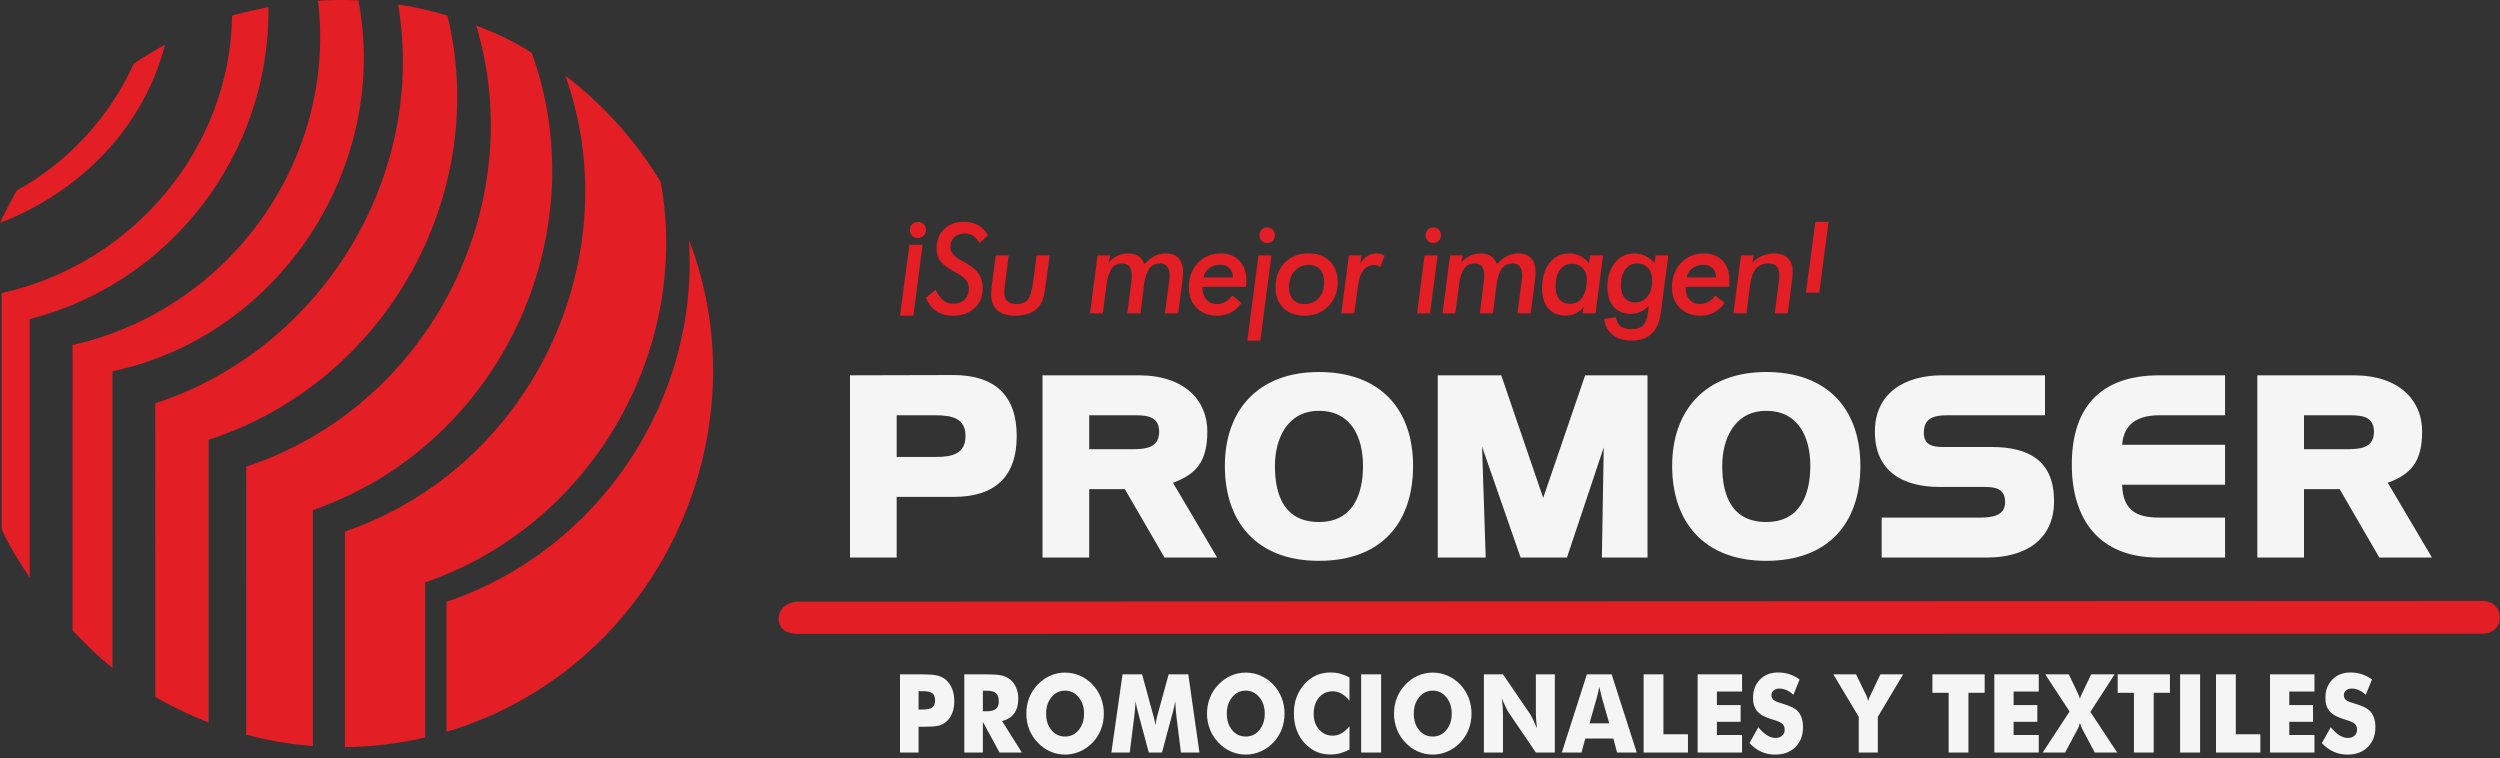 <?xml version="1.0" encoding="UTF-8"?>
<svg width="300px" height="91px" viewBox="0 0 300 91" version="1.1" xmlns="http://www.w3.org/2000/svg" xmlns:xlink="http://www.w3.org/1999/xlink">
    <rect x="0" y="0" width="300" height="91" fill="#333333" stroke="none"/>
    <title>logo_full</title>
    <g id="Page-1" stroke="none" stroke-width="1" fill="none" fill-rule="evenodd" opacity="0.95">
        <g id="Desktop-HD" transform="translate(-88, -48)" fill-rule="nonzero">
            <g id="Hero" transform="translate(88, 48)">
                <g id="logo_full">
                    <path d="M79.299,21.873 C82.933,42.17 70.905,63.075 51.012,69.886 L51.012,88.501 C47.915,89.223 44.696,89.616 41.394,89.649 L41.394,63.783 C63.935,56.028 75.572,30.858 67.847,9.087 C72.429,12.577 76.335,16.926 79.299,21.873 L79.299,21.873 Z M25.044,86.694 C25.044,75.385 25.044,64.075 25.044,52.766 C46.403,45.867 58.89,23.151 53.692,1.869 C51.768,1.291 49.791,0.838 47.77,0.523 C51.24,21.033 38.745,41.819 18.635,48.394 C18.634,60.138 18.633,71.883 18.633,83.627 C19.91,84.426 22.908,85.894 25.044,86.694 Z M0,26.745 C0.554,25.52 1.361,24.027 2.018,22.864 C8.173,19.449 13.129,14.099 16.05,7.646 C17.155,6.899 18.641,6.002 19.812,5.353 C17.247,15.264 9.687,23.019 0,26.745 Z M82.664,28.769 C91.785,52.417 78.749,80.329 53.577,87.818 L53.577,72.218 C71.873,66.073 83.955,47.948 82.664,28.769 Z M3.565,69.327 C2.361,67.488 1.126,65.556 0.198,63.545 L0.198,35.174 C16.105,31.645 27.607,17.671 27.855,1.919 C27.855,1.729 31.89,0.93 32.217,0.864 C32.426,18.401 20.519,33.981 3.565,38.288 L3.565,69.327 Z M43.006,0.047 C46.792,19.855 33.748,40.233 13.503,44.556 L13.503,80.148 C11.797,78.81 10.202,77.225 8.706,75.659 L8.71,41.407 C27.664,37.11 40.432,19.09 38.159,0.088 C39.773,-0.013 41.391,-0.028 43.006,0.047 Z M57.143,3.062 C59.381,3.903 61.823,5.022 63.816,6.354 C71.663,28.124 60.107,53.378 37.547,61.21 L37.547,89.525 C34.8,89.315 32.134,88.852 29.545,88.162 L29.547,55.995 C51.582,48.73 63.648,24.632 57.143,3.062 L57.143,3.062 Z" id="Shape" fill="#EC1D24"></path>
                    <path d="M158.275,44.642 C165.626,44.642 169.569,49.106 169.569,55.904 C169.569,62.748 165.757,67.3 158.275,67.3 C150.794,67.3 146.982,62.633 146.982,55.904 C146.982,49.275 150.925,44.642 158.275,44.642 L158.275,44.642 Z M286.532,57.931 L291.836,66.903 L285.517,66.903 L280.76,58.698 L276.48,58.698 L276.48,66.903 L270.879,66.903 L270.879,45.038 L282.446,45.038 C287.945,45.038 290.658,48.085 290.658,51.755 C290.658,55.425 289.305,56.913 286.532,57.931 Z M284.877,51.802 C284.877,49.715 282.987,49.831 281.358,49.831 L276.48,49.831 L276.48,53.906 L281.358,53.906 C283.028,53.906 284.877,53.888 284.877,51.802 Z M211.952,44.642 C219.302,44.642 223.245,49.106 223.245,55.904 C223.245,62.748 219.434,67.3 211.952,67.3 C204.47,67.3 200.658,62.633 200.658,55.904 C200.658,49.275 204.601,44.642 211.952,44.642 L211.952,44.642 Z M217.237,55.904 C217.237,52.423 215.784,49.301 211.952,49.301 C208.119,49.301 206.666,52.702 206.666,55.904 C206.666,59.513 207.849,62.64 211.952,62.64 C216.055,62.64 217.237,59.287 217.237,55.904 Z M185.183,59.745 L190.217,45.038 L197.7,45.038 L197.7,66.903 L192.226,66.903 L192.447,53.69 L188.035,66.903 L182.473,66.903 L177.845,53.595 L178.285,66.903 L172.531,66.903 L172.531,45.038 L180.15,45.038 L185.183,59.745 Z M238.485,66.903 L225.802,66.903 L225.802,62.11 L237.64,62.11 C239.026,62.11 240.615,61.901 240.615,60.272 C240.615,58.599 239.429,58.433 238.047,58.433 L232.747,58.433 C228.29,58.433 224.986,56.527 224.986,51.802 C224.986,47.077 228.688,45.038 233.019,45.038 L245.4,45.038 L245.4,49.831 L233.698,49.831 C232.067,49.831 230.859,50.155 230.859,51.934 C230.859,53.364 231.84,53.64 233.155,53.64 L238.999,53.64 C243.578,53.64 246.487,55.38 246.487,60.139 C246.487,64.898 242.861,66.903 238.485,66.903 L238.485,66.903 Z M259.111,45.038 L267.007,45.038 L267.007,49.831 L259.111,49.831 C256.625,49.831 254.841,50.794 254.659,53.376 L267.007,53.376 L267.007,58.168 L254.65,58.168 C254.755,61.235 256.341,62.11 259.111,62.11 L267.007,62.11 L267.007,66.903 L258.975,66.903 C251.911,66.903 248.631,62.359 248.617,55.779 C248.603,49.199 251.765,45.038 259.111,45.038 L259.111,45.038 Z M114.454,59.624 L107.6,59.624 L107.6,66.903 L102,66.903 L102,45.038 L114.401,45.007 C119.298,45.007 122.006,47.373 122.006,52.331 C122.006,57.289 119.31,59.624 114.454,59.624 Z M107.6,49.831 L107.6,54.832 L112.343,54.832 C114.162,54.832 115.861,54.508 115.861,52.331 C115.861,50.154 114.206,49.831 112.207,49.831 L107.6,49.831 Z M140.755,57.931 L146.059,66.903 L139.74,66.903 L134.983,58.698 L130.703,58.698 L130.703,66.903 L125.102,66.903 L125.102,45.038 L136.668,45.038 C142.167,45.038 144.881,48.085 144.881,51.755 C144.881,55.425 143.528,56.913 140.755,57.931 Z M139.1,51.802 C139.1,49.715 137.21,49.831 135.581,49.831 L130.703,49.831 L130.703,53.906 L135.581,53.906 C137.251,53.906 139.1,53.888 139.1,51.802 Z M163.561,55.904 C163.561,52.423 162.108,49.301 158.275,49.301 C154.443,49.301 152.99,52.702 152.99,55.904 C152.99,59.513 154.172,62.64 158.275,62.64 C162.379,62.64 163.561,59.287 163.561,55.904 Z" id="Shape" fill="#FFFFFF"></path>
                    <path d="M95.863,72.196 C107.893,72.196 272.13,72.113 297.917,72.113 C300.646,72.122 300.706,76.03 297.917,76.039 C271.256,76.039 108.363,76.054 95.605,76.054 C92.53,76.054 92.802,72.195 95.863,72.196" id="Path" fill="#EC1D24"></path>
                    <path d="M110.228,90.3 L108,90.3 L108,80.921 L110.484,80.921 C111.454,80.921 112.135,80.971 112.529,81.074 C112.921,81.177 113.254,81.351 113.528,81.599 C113.849,81.885 114.094,82.243 114.262,82.672 C114.431,83.103 114.514,83.58 114.514,84.104 C114.514,84.664 114.431,85.156 114.265,85.58 C114.098,86.006 113.852,86.354 113.528,86.627 C113.282,86.833 112.992,86.979 112.659,87.069 C112.326,87.159 111.793,87.205 111.06,87.205 L110.656,87.205 L110.228,87.205 L110.228,90.3 Z M110.228,85.145 L110.681,85.145 C111.251,85.145 111.649,85.06 111.874,84.891 C112.099,84.723 112.213,84.437 112.213,84.03 C112.213,83.636 112.101,83.357 111.88,83.19 C111.659,83.024 111.265,82.941 110.703,82.941 L110.228,82.941 L110.228,85.145 Z M115.718,90.3 L115.718,80.921 L118.201,80.921 C119.172,80.921 119.849,80.969 120.231,81.065 C120.612,81.162 120.943,81.323 121.221,81.548 C121.534,81.804 121.775,82.132 121.943,82.528 C122.112,82.926 122.195,83.363 122.195,83.842 C122.195,84.568 122.029,85.158 121.698,85.613 C121.365,86.067 120.882,86.369 120.247,86.518 L122.621,90.3 L119.942,90.3 L117.946,86.627 L117.946,90.3 L115.718,90.3 Z M117.946,85.355 L118.384,85.355 C118.896,85.355 119.269,85.261 119.504,85.073 C119.739,84.885 119.857,84.589 119.857,84.19 C119.857,83.719 119.748,83.385 119.529,83.186 C119.307,82.987 118.94,82.889 118.42,82.889 L117.946,82.889 L117.946,85.355 Z M132.461,85.63 C132.461,86.306 132.346,86.938 132.116,87.526 C131.887,88.116 131.552,88.643 131.112,89.109 C130.667,89.57 130.16,89.924 129.59,90.176 C129.02,90.425 128.427,90.55 127.814,90.55 C127.191,90.55 126.594,90.425 126.026,90.176 C125.458,89.924 124.959,89.57 124.527,89.109 C124.078,88.643 123.739,88.114 123.506,87.519 C123.275,86.927 123.159,86.297 123.159,85.63 C123.159,84.959 123.275,84.329 123.506,83.737 C123.739,83.147 124.078,82.618 124.527,82.152 C124.959,81.691 125.458,81.336 126.026,81.085 C126.594,80.836 127.191,80.711 127.814,80.711 C128.431,80.711 129.028,80.836 129.6,81.085 C130.172,81.336 130.675,81.691 131.112,82.152 C131.548,82.613 131.881,83.14 132.114,83.735 C132.346,84.327 132.461,84.959 132.461,85.63 Z M127.81,88.385 C128.468,88.385 129.011,88.125 129.442,87.605 C129.872,87.082 130.087,86.424 130.087,85.63 C130.087,84.845 129.87,84.19 129.433,83.662 C128.997,83.138 128.455,82.875 127.81,82.875 C127.153,82.875 126.609,83.138 126.179,83.66 C125.748,84.183 125.533,84.841 125.533,85.63 C125.533,86.433 125.744,87.093 126.169,87.609 C126.592,88.127 127.14,88.385 127.81,88.385 L127.81,88.385 Z M143.931,90.3 L141.713,90.3 L141.204,86.245 C141.167,85.958 141.135,85.641 141.104,85.289 C141.076,84.939 141.047,84.557 141.025,84.144 C140.968,84.541 140.861,85.036 140.698,85.63 C140.662,85.752 140.635,85.845 140.619,85.906 L139.438,90.3 L137.855,90.3 L136.674,85.906 C136.658,85.845 136.634,85.752 136.601,85.63 C136.435,85.036 136.327,84.544 136.275,84.15 C136.252,84.504 136.223,84.856 136.191,85.204 C136.161,85.552 136.122,85.899 136.08,86.245 L135.568,90.3 L133.362,90.3 L134.706,80.921 L137.054,80.921 L138.367,85.757 C138.375,85.792 138.391,85.847 138.416,85.925 C138.537,86.356 138.614,86.726 138.647,87.034 C138.663,86.866 138.692,86.682 138.736,86.478 C138.779,86.275 138.839,86.03 138.915,85.744 L140.24,80.921 L142.594,80.921 L143.931,90.3 Z M154.144,85.63 C154.144,86.306 154.029,86.938 153.8,87.526 C153.57,88.116 153.235,88.643 152.795,89.109 C152.351,89.57 151.843,89.924 151.273,90.176 C150.703,90.425 150.11,90.55 149.497,90.55 C148.874,90.55 148.278,90.425 147.71,90.176 C147.141,89.924 146.642,89.57 146.21,89.109 C145.762,88.643 145.423,88.114 145.189,87.519 C144.958,86.927 144.842,86.297 144.842,85.63 C144.842,84.959 144.958,84.329 145.189,83.737 C145.423,83.147 145.762,82.618 146.21,82.152 C146.642,81.691 147.141,81.336 147.71,81.085 C148.278,80.836 148.874,80.711 149.497,80.711 C150.114,80.711 150.711,80.836 151.283,81.085 C151.856,81.336 152.359,81.691 152.795,82.152 C153.231,82.613 153.564,83.14 153.798,83.735 C154.029,84.327 154.144,84.959 154.144,85.63 L154.144,85.63 Z M149.493,88.385 C150.151,88.385 150.695,88.125 151.125,87.605 C151.555,87.082 151.77,86.424 151.77,85.63 C151.77,84.845 151.553,84.19 151.117,83.662 C150.681,83.138 150.139,82.875 149.493,82.875 C148.836,82.875 148.292,83.138 147.862,83.66 C147.431,84.183 147.217,84.841 147.217,85.63 C147.217,86.433 147.427,87.093 147.852,87.609 C148.276,88.127 148.824,88.385 149.493,88.385 L149.493,88.385 Z M161.937,81.288 L161.937,84.082 C161.613,83.693 161.288,83.409 160.965,83.228 C160.643,83.046 160.296,82.954 159.928,82.954 C159.246,82.954 158.694,83.206 158.272,83.706 C157.85,84.207 157.639,84.861 157.639,85.667 C157.639,86.419 157.854,87.042 158.285,87.537 C158.715,88.033 159.262,88.28 159.928,88.28 C160.296,88.28 160.643,88.19 160.965,88.009 C161.288,87.83 161.613,87.543 161.937,87.152 L161.937,89.946 C161.562,90.143 161.186,90.292 160.815,90.39 C160.442,90.488 160.066,90.536 159.685,90.536 C159.21,90.536 158.772,90.475 158.37,90.355 C157.968,90.233 157.599,90.047 157.262,89.8 C156.612,89.33 156.117,88.739 155.776,88.027 C155.435,87.312 155.265,86.509 155.265,85.617 C155.265,84.9 155.372,84.248 155.589,83.66 C155.805,83.072 156.131,82.541 156.566,82.062 C156.977,81.605 157.442,81.264 157.96,81.037 C158.477,80.812 159.052,80.698 159.685,80.698 C160.066,80.698 160.442,80.746 160.815,80.844 C161.186,80.943 161.562,81.092 161.937,81.288 L161.937,81.288 Z M163.338,90.3 L163.338,80.921 L165.736,80.921 L165.736,90.3 L163.338,90.3 Z M176.583,85.63 C176.583,86.306 176.467,86.938 176.238,87.526 C176.009,88.116 175.674,88.643 175.233,89.109 C174.789,89.57 174.282,89.924 173.711,90.176 C173.141,90.425 172.549,90.55 171.936,90.55 C171.313,90.55 170.716,90.425 170.148,90.176 C169.58,89.924 169.08,89.57 168.649,89.109 C168.2,88.643 167.861,88.114 167.628,87.519 C167.396,86.927 167.281,86.297 167.281,85.63 C167.281,84.959 167.396,84.329 167.628,83.737 C167.861,83.147 168.2,82.618 168.649,82.152 C169.08,81.691 169.58,81.336 170.148,81.085 C170.716,80.836 171.313,80.711 171.936,80.711 C172.553,80.711 173.149,80.836 173.722,81.085 C174.294,81.336 174.797,81.691 175.233,82.152 C175.67,82.613 176.003,83.14 176.236,83.735 C176.467,84.327 176.583,84.959 176.583,85.63 L176.583,85.63 Z M171.932,88.385 C172.589,88.385 173.133,88.125 173.563,87.605 C173.994,87.082 174.209,86.424 174.209,85.63 C174.209,84.845 173.991,84.19 173.555,83.662 C173.119,83.138 172.577,82.875 171.932,82.875 C171.274,82.875 170.73,83.138 170.3,83.66 C169.87,84.183 169.655,84.841 169.655,85.63 C169.655,86.433 169.866,87.093 170.29,87.609 C170.714,88.127 171.262,88.385 171.932,88.385 L171.932,88.385 Z M178.069,90.3 L178.069,80.921 L180.358,80.921 L183.649,85.744 C183.712,85.842 183.815,86.041 183.96,86.339 C184.106,86.634 184.264,86.988 184.439,87.399 C184.392,87.01 184.357,86.664 184.335,86.36 C184.313,86.057 184.303,85.788 184.303,85.554 L184.303,80.921 L186.58,80.921 L186.58,90.3 L184.303,90.3 L181.013,85.458 C180.944,85.359 180.838,85.16 180.695,84.865 C180.548,84.568 180.392,84.218 180.222,83.815 C180.268,84.209 180.303,84.557 180.325,84.861 C180.347,85.165 180.358,85.433 180.358,85.667 L180.358,90.3 L178.069,90.3 Z M190.745,86.798 L193.106,86.798 L192.219,83.702 C192.192,83.608 192.154,83.457 192.107,83.247 C192.059,83.037 191.998,82.768 191.923,82.44 C191.872,82.67 191.821,82.891 191.77,83.101 C191.722,83.308 191.671,83.51 191.62,83.702 L190.745,86.798 Z M187.42,90.3 L190.425,80.921 L193.398,80.921 L196.405,90.3 L194.045,90.3 L193.605,88.621 L190.234,88.621 L189.782,90.3 L187.42,90.3 Z M197.236,90.3 L197.236,80.921 L199.61,80.921 L199.61,88.11 L202.556,88.11 L202.556,90.3 L197.236,90.3 Z M203.715,90.3 L203.715,80.921 L209.048,80.921 L209.048,82.98 L206.028,82.98 L206.028,84.607 L208.875,84.607 L208.875,86.614 L206.028,86.614 L206.028,88.201 L209.048,88.201 L209.048,90.3 L203.715,90.3 Z M211.004,87.27 C211.357,87.701 211.704,88.022 212.047,88.236 C212.39,88.448 212.731,88.555 213.072,88.555 C213.388,88.555 213.65,88.464 213.853,88.28 C214.058,88.097 214.16,87.865 214.16,87.583 C214.16,87.272 214.072,87.032 213.896,86.863 C213.719,86.695 213.322,86.52 212.7,86.341 C211.848,86.094 211.244,85.77 210.89,85.374 C210.537,84.976 210.361,84.432 210.361,83.741 C210.361,82.843 210.639,82.112 211.197,81.546 C211.753,80.98 212.477,80.698 213.364,80.698 C213.845,80.698 214.3,80.768 214.73,80.906 C215.16,81.045 215.568,81.255 215.953,81.537 L215.209,83.374 C214.939,83.127 214.663,82.941 214.379,82.814 C214.097,82.69 213.817,82.626 213.539,82.626 C213.255,82.626 213.023,82.7 212.845,82.847 C212.666,82.993 212.577,83.184 212.577,83.413 C212.577,83.647 212.654,83.835 212.81,83.977 C212.966,84.117 213.269,84.253 213.715,84.38 L213.823,84.412 C214.791,84.694 215.428,85.003 215.732,85.342 C215.939,85.571 216.096,85.849 216.203,86.17 C216.311,86.494 216.363,86.85 216.363,87.244 C216.363,88.239 216.061,89.039 215.454,89.642 C214.847,90.248 214.038,90.55 213.027,90.55 C212.42,90.55 211.869,90.438 211.369,90.217 C210.872,89.994 210.393,89.647 209.935,89.172 L211.004,87.27 Z M223.048,90.3 L223.048,86.019 L220.004,80.921 L222.728,80.921 L223.898,83.337 C223.907,83.35 223.919,83.372 223.935,83.407 C224.057,83.658 224.142,83.901 224.191,84.13 C224.229,83.921 224.314,83.689 224.446,83.433 C224.469,83.385 224.485,83.354 224.493,83.337 L225.652,80.921 L228.381,80.921 L225.337,86.019 L225.337,90.3 L223.048,90.3 Z M233.838,90.3 L233.838,83.138 L231.89,83.138 L231.89,80.921 L238.16,80.921 L238.16,83.138 L236.212,83.138 L236.212,90.3 L233.838,90.3 Z M239.319,90.3 L239.319,80.921 L244.652,80.921 L244.652,82.98 L241.632,82.98 L241.632,84.607 L244.479,84.607 L244.479,86.614 L241.632,86.614 L241.632,88.201 L244.652,88.201 L244.652,90.3 L239.319,90.3 Z M249.301,83.098 L249.313,83.125 C249.451,83.407 249.544,83.654 249.593,83.868 C249.636,83.671 249.725,83.44 249.859,83.171 C249.875,83.14 249.887,83.116 249.896,83.098 L250.941,80.921 L253.753,80.921 L250.848,85.431 L254.062,90.3 L251.369,90.3 L249.896,87.519 C249.829,87.397 249.768,87.268 249.717,87.139 C249.666,87.008 249.624,86.877 249.593,86.745 C249.557,86.894 249.514,87.032 249.467,87.161 C249.421,87.29 249.364,87.408 249.301,87.519 L247.815,90.3 L245.125,90.3 L248.349,85.381 L245.431,80.921 L248.256,80.921 L249.301,83.098 Z M256.071,90.3 L256.071,83.138 L254.123,83.138 L254.123,80.921 L260.393,80.921 L260.393,83.138 L258.445,83.138 L258.445,90.3 L256.071,90.3 Z M261.613,90.3 L261.613,80.921 L264.012,80.921 L264.012,90.3 L261.613,90.3 Z M265.921,90.3 L265.921,80.921 L268.295,80.921 L268.295,88.11 L271.242,88.11 L271.242,90.3 L265.921,90.3 Z M272.401,90.3 L272.401,80.921 L277.734,80.921 L277.734,82.98 L274.714,82.98 L274.714,84.607 L277.561,84.607 L277.561,86.614 L274.714,86.614 L274.714,88.201 L277.734,88.201 L277.734,90.3 L272.401,90.3 Z M279.69,87.27 C280.043,87.701 280.39,88.022 280.733,88.236 C281.076,88.448 281.417,88.555 281.758,88.555 C282.074,88.555 282.336,88.464 282.539,88.28 C282.744,88.097 282.845,87.865 282.845,87.583 C282.845,87.272 282.758,87.032 282.582,86.863 C282.405,86.695 282.007,86.52 281.386,86.341 C280.534,86.094 279.929,85.77 279.576,85.374 C279.223,84.976 279.047,84.432 279.047,83.741 C279.047,82.843 279.325,82.112 279.883,81.546 C280.438,80.98 281.163,80.698 282.05,80.698 C282.531,80.698 282.985,80.768 283.415,80.906 C283.846,81.045 284.254,81.255 284.639,81.537 L283.895,83.374 C283.625,83.127 283.349,82.941 283.064,82.814 C282.782,82.69 282.502,82.626 282.224,82.626 C281.94,82.626 281.709,82.7 281.53,82.847 C281.352,82.993 281.263,83.184 281.263,83.413 C281.263,83.647 281.34,83.835 281.496,83.977 C281.652,84.117 281.955,84.253 282.401,84.38 L282.509,84.412 C283.476,84.694 284.114,85.003 284.418,85.342 C284.625,85.571 284.781,85.849 284.889,86.17 C284.996,86.494 285.049,86.85 285.049,87.244 C285.049,88.239 284.747,89.039 284.14,89.642 C283.533,90.248 282.724,90.55 281.713,90.55 C281.106,90.55 280.554,90.438 280.055,90.217 C279.558,89.994 279.079,89.647 278.62,89.172 L279.69,87.27 Z" id="Shape" fill="#FFFFFF"></path>
                    <path d="M110.711,29.374 L109.605,37.883 L108,37.883 L109.128,29.374 L110.711,29.374 Z M111.116,27.604 C111.116,27.871 111.023,28.099 110.834,28.286 C110.646,28.471 110.422,28.564 110.157,28.564 C109.88,28.564 109.65,28.471 109.464,28.289 C109.279,28.106 109.187,27.876 109.187,27.604 C109.187,27.329 109.279,27.098 109.464,26.911 C109.65,26.723 109.88,26.628 110.157,26.628 C110.426,26.628 110.654,26.723 110.84,26.911 C111.025,27.098 111.116,27.329 111.116,27.604 Z M111.098,35.752 L112.266,34.776 C112.555,35.364 112.869,35.787 113.201,36.049 C113.535,36.312 113.928,36.442 114.378,36.442 C114.937,36.442 115.392,36.277 115.741,35.944 C116.09,35.612 116.263,35.179 116.263,34.646 C116.263,34.269 116.171,33.951 115.988,33.689 C115.803,33.428 115.479,33.161 115.016,32.886 C114.92,32.828 114.776,32.746 114.588,32.638 C113.794,32.193 113.26,31.815 112.983,31.508 C112.785,31.288 112.637,31.035 112.538,30.747 C112.439,30.457 112.389,30.145 112.389,29.809 C112.389,28.867 112.689,28.096 113.287,27.503 C113.886,26.911 114.67,26.613 115.635,26.613 C116.288,26.613 116.859,26.748 117.349,27.016 C117.841,27.286 118.244,27.688 118.563,28.221 L117.549,29.164 C117.312,28.774 117.05,28.484 116.76,28.294 C116.471,28.104 116.147,28.008 115.79,28.008 C115.269,28.008 114.845,28.161 114.521,28.469 C114.198,28.777 114.037,29.174 114.037,29.664 C114.037,30.249 114.504,30.795 115.437,31.303 C115.669,31.425 115.845,31.523 115.966,31.598 C116.678,32.015 117.183,32.453 117.48,32.903 C117.777,33.356 117.925,33.909 117.925,34.564 C117.925,35.579 117.601,36.387 116.953,36.985 C116.307,37.583 115.427,37.883 114.316,37.883 C113.562,37.883 112.919,37.708 112.385,37.355 C111.85,37.005 111.422,36.469 111.098,35.752 L111.098,35.752 Z M119.485,30.65 L121.043,30.65 L120.672,33.561 C120.662,33.626 120.653,33.716 120.638,33.833 C120.551,34.469 120.507,34.889 120.507,35.094 C120.507,35.544 120.63,35.89 120.875,36.127 C121.122,36.367 121.474,36.487 121.934,36.487 C122.572,36.487 123.035,36.312 123.329,35.96 C123.621,35.607 123.831,34.927 123.962,33.921 L124.395,30.65 L125.953,30.65 L125.491,34.176 C125.369,35.084 125.233,35.724 125.08,36.092 C124.929,36.46 124.714,36.777 124.439,37.04 C124.14,37.317 123.772,37.527 123.334,37.67 C122.899,37.813 122.396,37.883 121.832,37.883 C120.87,37.883 120.148,37.663 119.661,37.223 C119.176,36.785 118.934,36.13 118.934,35.261 C118.934,35.031 118.978,34.569 119.065,33.876 L119.072,33.861 L119.485,30.65 Z M139.794,37.597 L140.315,33.589 C140.33,33.501 140.342,33.411 140.35,33.321 C140.357,33.231 140.36,33.138 140.36,33.046 C140.36,32.583 140.264,32.228 140.073,31.98 C139.883,31.733 139.608,31.61 139.252,31.61 C138.681,31.61 138.238,31.815 137.926,32.223 C137.615,32.63 137.402,33.281 137.285,34.176 L136.858,37.597 L135.284,37.597 L135.784,33.596 C135.799,33.453 135.809,33.351 135.809,33.286 C135.811,33.218 135.814,33.156 135.814,33.098 C135.814,32.596 135.72,32.22 135.532,31.975 C135.344,31.733 135.055,31.61 134.664,31.61 C134.127,31.61 133.709,31.815 133.407,32.226 C133.105,32.635 132.895,33.286 132.781,34.176 L132.346,37.597 L130.803,37.597 L131.708,30.65 L133.251,30.65 L133.026,31.485 C133.39,31.125 133.763,30.855 134.151,30.677 C134.542,30.5 134.953,30.41 135.388,30.41 C135.88,30.41 136.286,30.515 136.605,30.727 C136.924,30.94 137.164,31.262 137.33,31.698 C137.736,31.255 138.144,30.927 138.554,30.72 C138.965,30.512 139.415,30.41 139.902,30.41 C140.555,30.41 141.062,30.6 141.424,30.98 C141.782,31.363 141.963,31.903 141.963,32.601 C141.963,32.746 141.956,32.918 141.941,33.113 C141.926,33.308 141.901,33.571 141.862,33.903 L141.382,37.597 L139.794,37.597 Z M144.418,33.291 L147.96,33.291 C147.945,32.823 147.802,32.453 147.53,32.18 C147.255,31.91 146.892,31.775 146.431,31.775 C145.91,31.775 145.467,31.913 145.106,32.185 C144.745,32.458 144.514,32.828 144.418,33.291 L144.418,33.291 Z M147.874,35.467 L148.996,36.355 C148.596,36.885 148.16,37.272 147.693,37.517 C147.223,37.76 146.684,37.883 146.075,37.883 C145.056,37.883 144.233,37.57 143.604,36.947 C142.976,36.324 142.662,35.507 142.662,34.491 C142.662,33.298 143.023,32.32 143.746,31.555 C144.468,30.792 145.388,30.41 146.503,30.41 C147.436,30.41 148.18,30.703 148.732,31.285 C149.286,31.868 149.563,32.651 149.563,33.634 C149.563,33.716 149.56,33.821 149.553,33.951 C149.546,34.081 149.533,34.236 149.518,34.416 L144.28,34.416 C144.28,35.047 144.435,35.552 144.75,35.924 C145.064,36.3 145.482,36.487 146.004,36.487 C146.367,36.487 146.711,36.397 147.037,36.22 C147.361,36.039 147.641,35.789 147.874,35.467 L147.874,35.467 Z M151.137,28.219 C151.137,27.961 151.229,27.741 151.41,27.558 C151.59,27.379 151.811,27.288 152.072,27.288 C152.332,27.288 152.552,27.379 152.728,27.556 C152.903,27.734 152.993,27.956 152.993,28.219 C152.993,28.486 152.903,28.712 152.728,28.894 C152.552,29.074 152.332,29.164 152.072,29.164 C151.803,29.164 151.578,29.074 151.402,28.894 C151.226,28.712 151.137,28.486 151.137,28.219 Z M151.239,40.869 L149.683,40.869 L151.014,30.65 L152.577,30.65 L151.239,40.869 Z M157.028,31.79 C156.338,31.79 155.774,32.043 155.336,32.546 C154.899,33.048 154.681,33.693 154.681,34.479 C154.681,35.104 154.844,35.597 155.173,35.952 C155.502,36.31 155.95,36.487 156.521,36.487 C157.241,36.487 157.815,36.247 158.248,35.769 C158.68,35.289 158.896,34.646 158.896,33.833 C158.896,33.186 158.732,32.681 158.406,32.325 C158.082,31.968 157.622,31.79 157.028,31.79 L157.028,31.79 Z M157.013,30.395 C158.082,30.395 158.933,30.71 159.571,31.343 C160.209,31.975 160.528,32.82 160.528,33.876 C160.528,35.042 160.155,36.002 159.405,36.755 C158.656,37.508 157.694,37.883 156.521,37.883 C155.473,37.883 154.634,37.572 154.006,36.952 C153.377,36.332 153.063,35.507 153.063,34.476 C153.063,33.274 153.43,32.293 154.164,31.535 C154.899,30.775 155.848,30.395 157.013,30.395 Z M165.645,32.045 C165.538,31.968 165.425,31.908 165.301,31.868 C165.177,31.825 165.046,31.805 164.905,31.805 C164.349,31.805 163.913,32.013 163.594,32.428 C163.275,32.843 163.06,33.481 162.949,34.346 L162.514,37.597 L160.955,37.597 L161.86,30.65 L163.362,30.65 L163.245,31.555 C163.515,31.167 163.812,30.88 164.134,30.692 C164.453,30.505 164.801,30.41 165.172,30.41 C165.34,30.41 165.506,30.432 165.672,30.475 C165.835,30.52 165.996,30.587 166.149,30.68 L165.645,32.045 Z M171.073,28.219 C171.073,27.961 171.165,27.741 171.345,27.558 C171.526,27.379 171.746,27.288 172.008,27.288 C172.268,27.288 172.488,27.379 172.664,27.556 C172.839,27.734 172.928,27.956 172.928,28.219 C172.928,28.486 172.839,28.712 172.664,28.894 C172.488,29.074 172.268,29.164 172.008,29.164 C171.739,29.164 171.514,29.074 171.338,28.894 C171.162,28.712 171.073,28.486 171.073,28.219 Z M170.049,37.597 L170.949,30.65 L172.513,30.65 L171.605,37.597 L170.049,37.597 Z M182.094,37.597 L182.616,33.589 C182.631,33.501 182.643,33.411 182.65,33.321 C182.658,33.231 182.66,33.138 182.66,33.046 C182.66,32.583 182.564,32.228 182.373,31.98 C182.183,31.733 181.908,31.61 181.552,31.61 C180.981,31.61 180.538,31.815 180.226,32.223 C179.915,32.63 179.702,33.281 179.586,34.176 L179.158,37.597 L177.585,37.597 L178.084,33.596 C178.099,33.453 178.109,33.351 178.109,33.286 C178.111,33.218 178.114,33.156 178.114,33.098 C178.114,32.596 178.02,32.22 177.832,31.975 C177.644,31.733 177.355,31.61 176.964,31.61 C176.427,31.61 176.009,31.815 175.708,32.226 C175.406,32.635 175.195,33.286 175.081,34.176 L174.646,37.597 L173.103,37.597 L174.008,30.65 L175.552,30.65 L175.326,31.485 C175.69,31.125 176.063,30.855 176.452,30.677 C176.843,30.5 177.253,30.41 177.689,30.41 C178.181,30.41 178.587,30.515 178.906,30.727 C179.224,30.94 179.465,31.262 179.63,31.698 C180.036,31.255 180.444,30.927 180.855,30.72 C181.265,30.512 181.715,30.41 182.203,30.41 C182.856,30.41 183.363,30.6 183.724,30.98 C184.083,31.363 184.263,31.903 184.263,32.601 C184.263,32.746 184.256,32.918 184.241,33.113 C184.226,33.308 184.201,33.571 184.162,33.903 L183.682,37.597 L182.094,37.597 Z M186.669,34.346 C186.669,35.011 186.82,35.529 187.124,35.899 C187.428,36.272 187.851,36.457 188.393,36.457 C189.016,36.457 189.509,36.204 189.87,35.702 C190.231,35.199 190.414,34.504 190.414,33.621 C190.414,33.018 190.251,32.541 189.926,32.188 C189.605,31.833 189.167,31.655 188.618,31.655 C188.022,31.655 187.549,31.898 187.198,32.38 C186.844,32.866 186.669,33.521 186.669,34.346 L186.669,34.346 Z M191.462,37.597 L189.907,37.597 L190.02,36.837 C189.751,37.182 189.439,37.442 189.088,37.613 C188.734,37.783 188.329,37.868 187.868,37.868 C186.971,37.868 186.278,37.58 185.786,37.007 C185.296,36.432 185.051,35.619 185.051,34.564 C185.051,33.318 185.351,32.316 185.949,31.553 C186.548,30.79 187.334,30.41 188.304,30.41 C188.764,30.41 189.189,30.507 189.582,30.7 C189.976,30.893 190.34,31.185 190.674,31.583 L190.812,30.65 L192.368,30.65 L191.462,37.597 Z M194.506,34.234 C194.506,34.879 194.66,35.382 194.966,35.747 C195.273,36.109 195.694,36.292 196.228,36.292 C196.841,36.292 197.334,36.052 197.705,35.569 C198.076,35.089 198.261,34.444 198.261,33.634 C198.261,33.016 198.098,32.526 197.769,32.16 C197.442,31.793 197.002,31.61 196.453,31.61 C195.865,31.61 195.392,31.848 195.038,32.325 C194.684,32.801 194.506,33.436 194.506,34.234 L194.506,34.234 Z M199.298,37.51 C199.149,38.65 198.786,39.493 198.212,40.043 C197.638,40.594 196.829,40.869 195.785,40.869 C194.853,40.869 194.096,40.639 193.517,40.181 C192.938,39.724 192.599,39.086 192.503,38.268 L193.932,38.078 C193.992,38.568 194.17,38.928 194.469,39.158 C194.768,39.388 195.206,39.503 195.785,39.503 C196.485,39.503 196.987,39.306 197.287,38.913 C197.588,38.52 197.774,37.785 197.841,36.71 C197.541,37.03 197.217,37.265 196.864,37.423 C196.512,37.58 196.126,37.658 195.706,37.658 C194.823,37.658 194.133,37.375 193.636,36.807 C193.139,36.242 192.889,35.449 192.889,34.434 C192.889,33.236 193.191,32.266 193.794,31.523 C194.397,30.78 195.179,30.41 196.139,30.41 C196.589,30.41 197.012,30.505 197.41,30.692 C197.808,30.88 198.187,31.165 198.543,31.553 L198.674,30.65 L200.205,30.65 L199.298,37.51 Z M202.393,33.291 L205.935,33.291 C205.92,32.823 205.777,32.453 205.505,32.18 C205.231,31.91 204.867,31.775 204.407,31.775 C203.885,31.775 203.442,31.913 203.081,32.185 C202.72,32.458 202.49,32.828 202.393,33.291 Z M205.849,35.467 L206.972,36.355 C206.571,36.885 206.136,37.272 205.668,37.517 C205.198,37.76 204.659,37.883 204.051,37.883 C203.032,37.883 202.208,37.57 201.579,36.947 C200.951,36.324 200.637,35.507 200.637,34.491 C200.637,33.298 200.998,32.32 201.721,31.555 C202.443,30.792 203.363,30.41 204.479,30.41 C205.411,30.41 206.155,30.703 206.707,31.285 C207.261,31.868 207.538,32.651 207.538,33.634 C207.538,33.716 207.536,33.821 207.528,33.951 C207.521,34.081 207.509,34.236 207.494,34.416 L202.255,34.416 C202.255,35.047 202.411,35.552 202.725,35.924 C203.039,36.3 203.457,36.487 203.979,36.487 C204.342,36.487 204.686,36.397 205.013,36.22 C205.337,36.039 205.616,35.789 205.849,35.467 L205.849,35.467 Z M212.969,37.597 L213.491,33.604 C213.501,33.531 213.508,33.453 213.513,33.373 C213.518,33.293 213.521,33.173 213.521,33.018 C213.521,32.563 213.412,32.215 213.194,31.973 C212.976,31.73 212.66,31.61 212.247,31.61 C211.599,31.61 211.091,31.82 210.723,32.243 C210.357,32.666 210.117,33.316 210.008,34.189 L209.573,37.597 L208.015,37.597 L208.92,30.65 L210.419,30.65 L210.305,31.485 C210.701,31.12 211.109,30.85 211.532,30.672 C211.955,30.497 212.405,30.41 212.885,30.41 C213.59,30.41 214.139,30.597 214.532,30.97 C214.926,31.343 215.123,31.868 215.123,32.541 C215.123,32.713 215.113,32.911 215.094,33.138 C215.074,33.366 215.047,33.631 215.007,33.934 L214.53,37.597 L212.969,37.597 Z M216.71,35.122 L217.843,26.628 L219.429,26.628 L218.313,35.122 L216.71,35.122 Z" id="Shape" fill="#EC1D24"></path>
                </g>
            </g>
        </g>
    </g>
</svg>